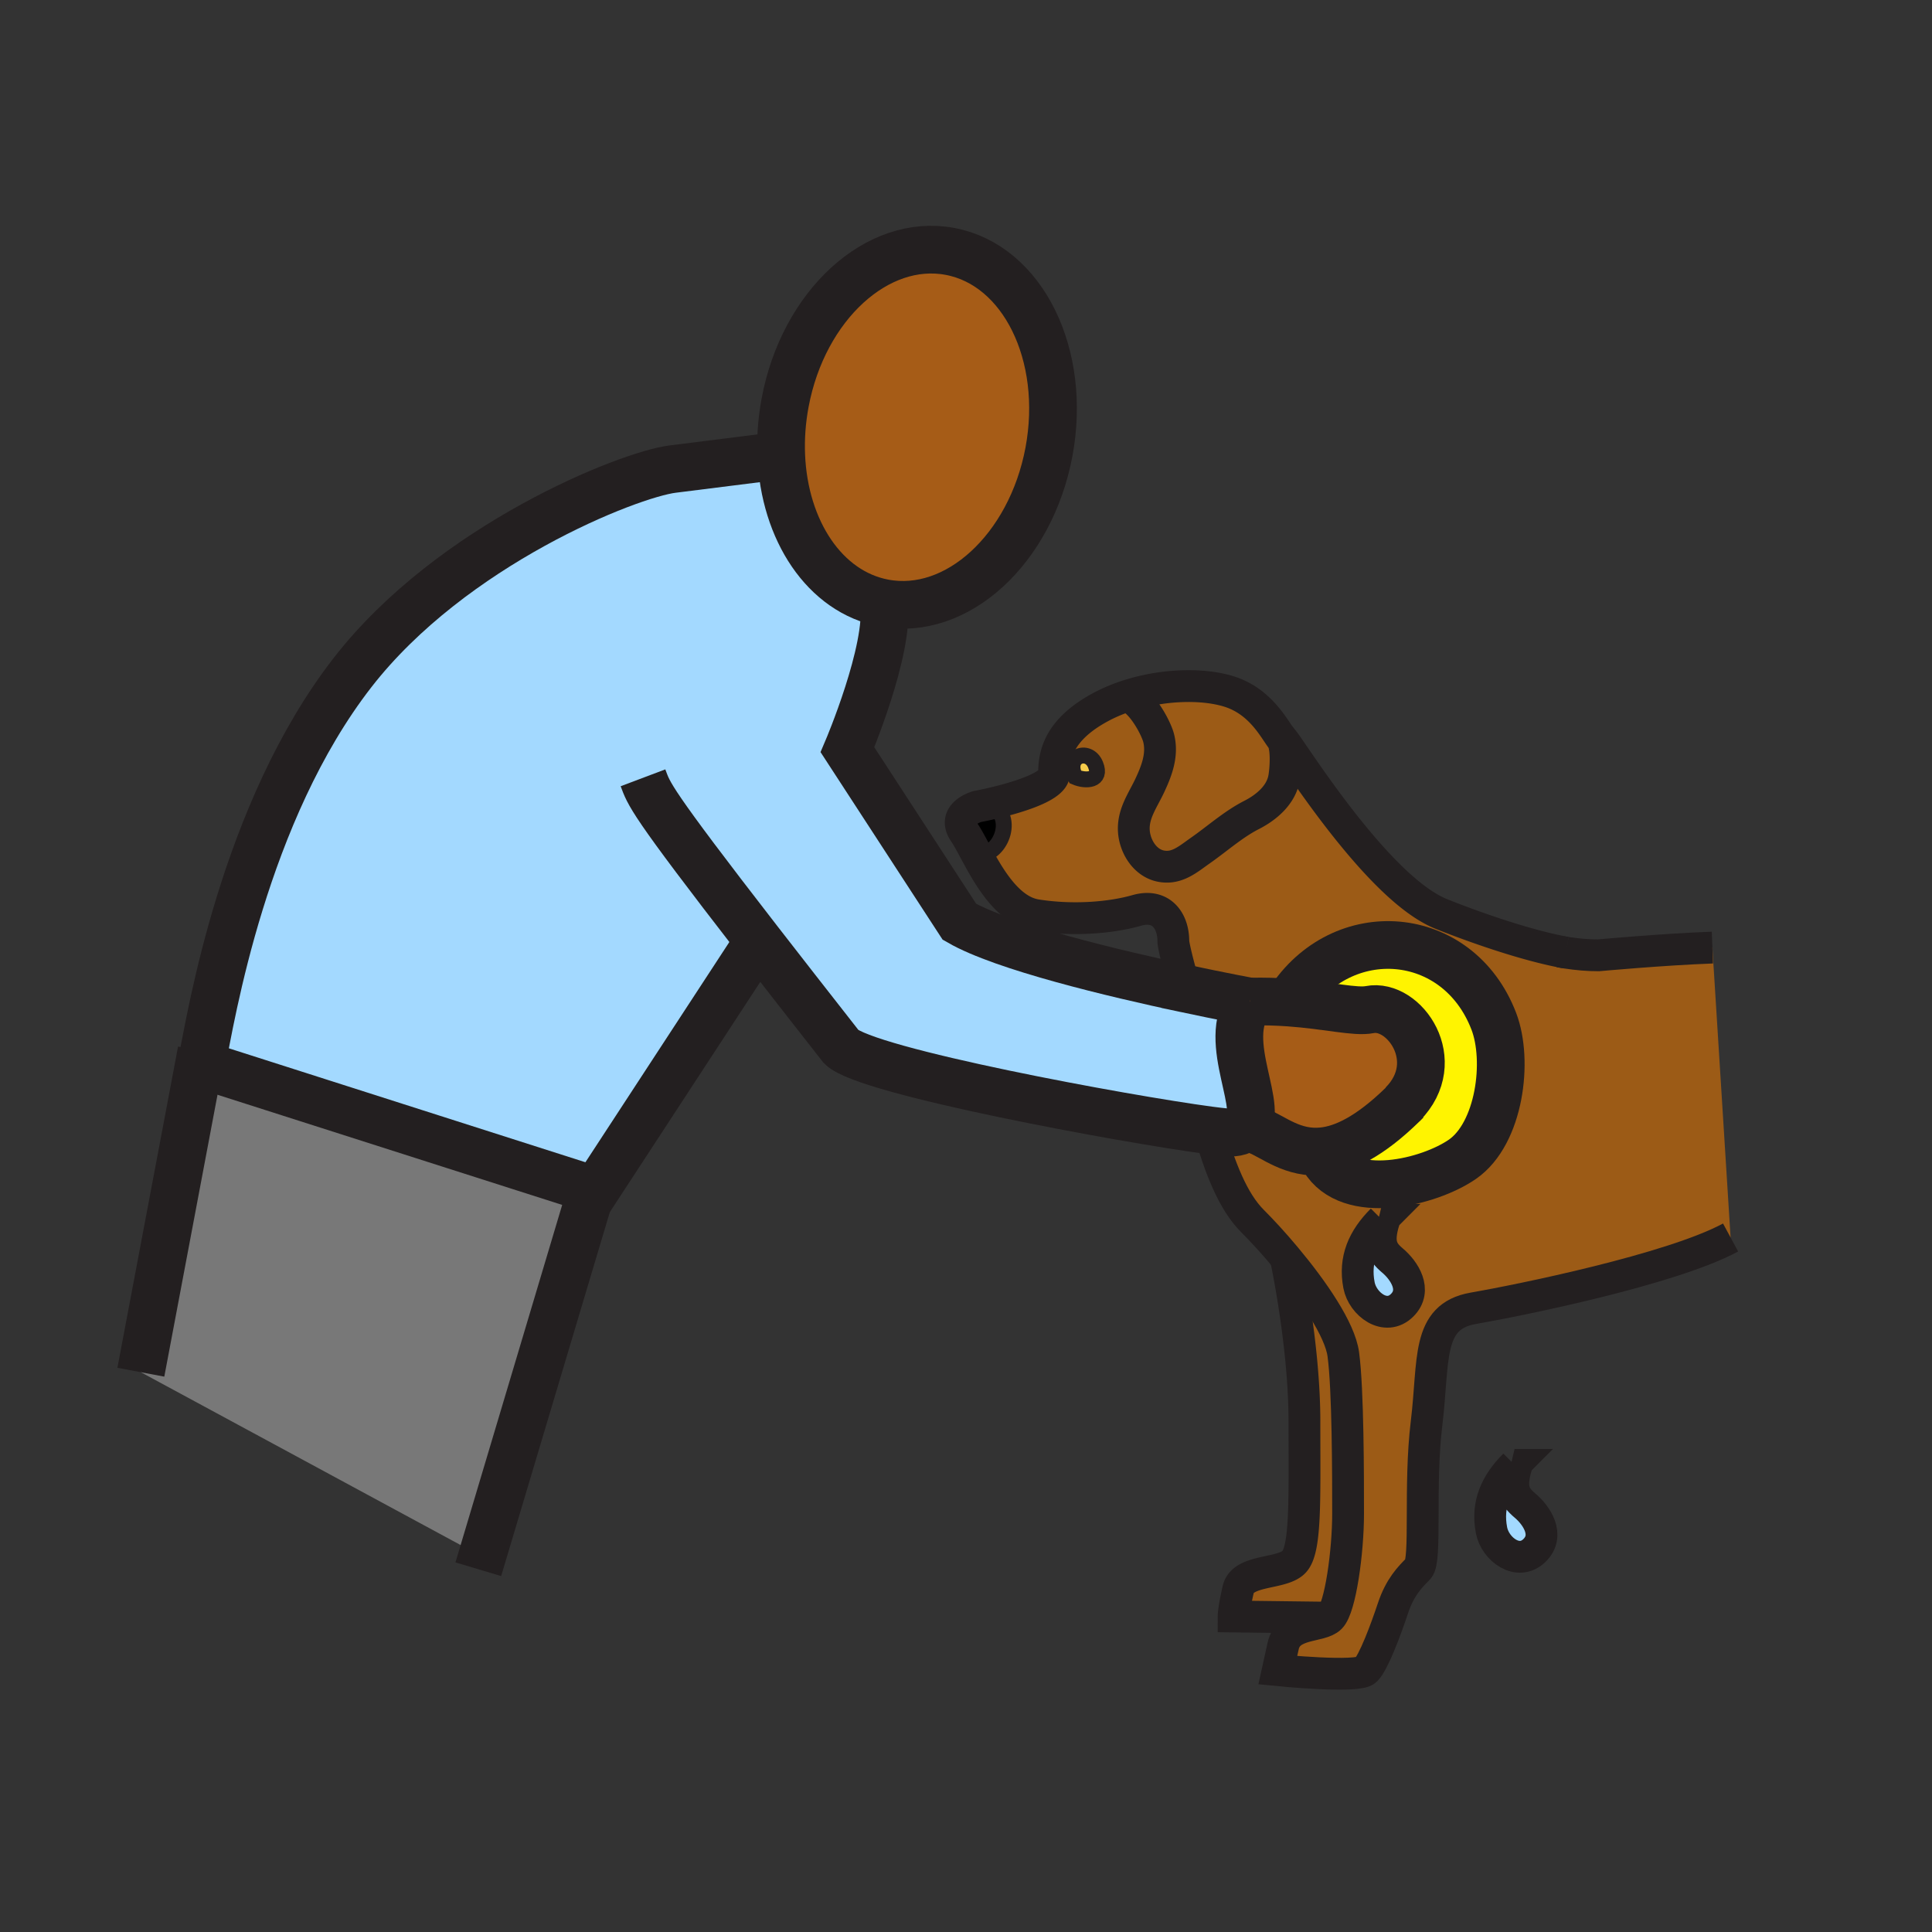 <?xml version="1.0"?><svg xmlns="http://www.w3.org/2000/svg" width="850.394" height="850.394" viewBox="0 0 850.394 850.394" overflow="visible"><rect x="0" y="0" width="850.394" height="850.394" fill="#333333" stroke="none"/><path d="M591.28 596.14c2.1 15.58 2.1 53.53 2.1 70.16 0 16.641-3.37 41.32-7.81 45.75l-42.59-.53s0-3.13 2.05-11.96c2.109-8.85 18.979-6.5 24.439-11.949 5.46-5.44 4.69-27.53 4.69-61.851 0-34.29-8.25-72.229-8.25-72.229 12.061 14.409 23.921 31.649 25.371 42.609z" fill="#9c5b16"></path><path d="M553.4 497.62c7.109 2.72 15.64 10.53 28.909 9.11l.36 3.26c11.21 18.95 46.21 10.55 61.07.26 16.3-11.31 20.49-43.29 13.75-60.8-15.79-40.98-66.771-44.96-90.09-8.66l-.03.49a177.32 177.32 0 0 0-17.16-.4h-.01c-.42-.08-12.11-2.24-28.48-5.72v-.01c-1.68-4.881-5.26-18.53-5.26-20.88 0-8.83-5.21-16.64-16.13-13.53-10.9 3.12-27.54 4.7-44.16 2.09-12.06-1.89-20.29-15.79-26.08-26.46 11.311.26 17.09-18.48 5.04-22.39 9.38-2.1 28.83-7.21 28.83-13.52 0-8.31 2.08-19.22 20.271-29.1 3.52-1.91 7.26-3.51 11.109-4.81 6 0 13.41 13.35 14.66 18.33 1.83 7.35-.83 14.32-3.94 20.94-2.97 6.31-7.159 11.95-7.01 19.2.13 6.78 4.41 14.46 11.51 16.12 7.301 1.67 12.271-2.9 17.801-6.77 7.5-5.24 14.34-11.44 22.43-15.6 6.57-3.33 13.12-8.79 14.44-16.42.63-3.63 1.369-13.16-.881-16.94.15.19.301.36.45.5 3.11 3.13 41.04 64.98 69.63 76.39 14.48 5.8 37.301 13.84 54.78 17.01l-2.8-.46c.939.17 1.87.32 2.8.46l.17.03c4.94.76 9.64 1.16 14.15 1.16 0 0 28.279-2.6 50.2-3.41l8.01 127.61c-25.98 14.03-92.49 27.55-113.29 31.17-20.78 3.649-17.141 22.88-20.51 50.42-3.381 27.54 0 60.54-3.65 64.18-3.63 3.65-8.06 8.061-11.16 17.41-3.12 9.36-8.45 23.79-11.95 27.28-3.54 3.52-38.739 0-38.739 0l2.359-10.66c2.34-10.65 16.36-8.04 20.771-12.45 4.439-4.43 7.81-29.109 7.81-45.75 0-16.63 0-54.58-2.1-70.16-1.45-10.96-13.311-28.199-25.37-42.609-5.09-6.101-10.23-11.7-14.63-16.101-8.721-8.72-14.34-23.67-19.08-39.91 5.6.74 9.35 1.101 10.58.98 2.06-.19 3.62-.71 4.8-1.53l5.82.65zm63.77 76.9c6.67-6.619.96-15.319-4.28-19.71-4.899-4.119-6.62-7.96-3.72-17.47l-.83-.42c-8.28 8.28-12.35 17.41-10.149 28.811 1.589 8.289 11.729 16.019 18.979 8.789zM473.31 342.01c4.58 1.96 11.811 1.67 8.881-5.44-3.071-7.53-13.731-3.76-8.881 5.44z" fill="#9c5b16"></path><path d="M564.35 325.41c2.25 3.78 1.511 13.31.881 16.94-1.32 7.63-7.87 13.09-14.44 16.42-8.09 4.16-14.93 10.36-22.43 15.6-5.53 3.87-10.5 8.44-17.801 6.77-7.1-1.66-11.38-9.34-11.51-16.12-.149-7.25 4.04-12.89 7.01-19.2 3.11-6.62 5.771-13.59 3.94-20.94-1.25-4.98-8.66-18.33-14.66-18.33 16.061-5.45 34.01-5.8 45.59-2.19 14.33 4.45 20.21 17.18 23.42 21.05z" fill="#9c5b16"></path><path d="M482.19 336.57c2.93 7.11-4.301 7.4-8.881 5.44-4.849-9.2 5.811-12.97 8.881-5.44z" fill="#f6cc4b"></path><path d="M435.13 353.98c12.05 3.91 6.271 22.65-5.04 22.39-2.2-4.05-4.05-7.63-5.62-9.92-5.72-8.32 5.72-11.45 5.72-11.45s1.96-.36 4.94-1.02z"></path><path fill="#787878" d="M260.46 523.49L212.33 684.7 210 684 62 604l25.6-135.61 1.09.21z"></path><path d="M260.46 523.49L88.69 468.6c4.2-21.409 18.66-111.02 66.52-172.609 43.67-56.18 121.36-87.08 140.9-89.52 19.54-2.46 47.75-6 47.75-6h.01c1.36 32.98 19.13 60.09 45.24 64.99 2.59 20.7-16.09 64.55-16.09 64.55l49.29 75.73c19.27 11.14 67.97 22.729 99.41 29.41v.01c16.37 3.479 28.061 5.64 28.48 5.72h.01c-13.71 17.53 7.99 48.69-2.63 56.09-1.18.82-2.74 1.34-4.8 1.53-1.23.12-4.98-.24-10.58-.98-36.391-4.84-150.98-25.85-161.88-36.739-14.48-18.471-26.47-33.83-36.41-46.65L262.1 524.01l-1.64-.52z" fill="#a3d9ff"></path><path d="M617.47 486.1l-.06-.069c18.84-19.12.55-44.62-14.51-41.641-6.32 1.261-18.29-1.88-35.53-3.109l.03-.49c23.319-36.3 74.3-32.32 90.09 8.66 6.74 17.51 2.55 49.49-13.75 60.8-14.86 10.29-49.86 18.69-61.07-.26l-.36-3.26c9.12-.971 20.49-6.301 35.16-20.631z" fill="#fff400"></path><path d="M602.9 444.39c15.06-2.979 33.35 22.521 14.51 41.641l.06.069c-14.67 14.33-26.04 19.66-35.16 20.631-13.27 1.42-21.8-6.391-28.909-9.11l-5.82-.65c10.62-7.399-11.08-38.56 2.63-56.09 6.2-.16 11.92.03 17.16.4 17.239 1.229 29.209 4.369 35.529 3.109zM418.16 110.66c32.08 6.02 51.55 45.55 43.54 88.3-8.061 42.76-40.53 72.52-72.59 66.5-26.11-4.9-43.88-32.01-45.24-64.99-.31-7.53.23-15.36 1.72-23.31 8.02-42.75 40.52-72.52 72.57-66.5z" fill="#a65c17" class="aac-skin-fill"></path><path d="M667.49 645.18c-2.891 9.521-1.181 13.36 3.72 17.48 5.25 4.39 10.95 13.08 4.29 19.71-7.26 7.22-17.4-.5-18.99-8.79-2.2-11.4 1.87-20.54 10.15-28.811l.83.411zM609.17 537.34c-2.9 9.51-1.18 13.351 3.72 17.47 5.24 4.391 10.95 13.091 4.28 19.71-7.25 7.23-17.39-.5-18.979-8.789-2.2-11.4 1.869-20.53 10.149-28.811l.83.42z" fill="#a3d9ff"></path><g fill="none" stroke="#231f20"><path d="M689.21 419.31c-17.479-3.17-40.3-11.21-54.78-17.01-28.59-11.41-66.52-73.26-69.63-76.39a4.61 4.61 0 0 1-.45-.5c-3.21-3.87-9.09-16.6-23.42-21.05-11.58-3.61-29.529-3.26-45.59 2.19-3.85 1.3-7.59 2.9-11.109 4.81-18.19 9.88-20.271 20.79-20.271 29.1 0 6.31-19.45 11.42-28.83 13.52-2.979.66-4.939 1.02-4.939 1.02s-11.44 3.13-5.72 11.45c1.57 2.29 3.419 5.87 5.62 9.92 5.79 10.67 14.021 24.57 26.08 26.46 16.62 2.61 33.26 1.03 44.16-2.09 10.92-3.11 16.13 4.7 16.13 13.53 0 2.35 3.58 16 5.26 20.88" stroke-width="14"></path><path d="M689.21 419.31c-.93-.14-1.86-.29-2.8-.46l2.8.46zM753.73 417.09c-21.921.81-50.2 3.41-50.2 3.41-4.511 0-9.21-.4-14.15-1.16l-.17-.03M532.2 497.51v.01c4.74 16.24 10.359 31.19 19.08 39.91 4.399 4.4 9.54 10 14.63 16.101 12.06 14.41 23.92 31.649 25.37 42.609 2.1 15.58 2.1 53.53 2.1 70.16 0 16.641-3.37 41.32-7.81 45.75-4.41 4.41-18.431 1.8-20.771 12.45l-2.359 10.66s35.199 3.52 38.739 0c3.5-3.49 8.83-17.92 11.95-27.28 3.101-9.35 7.53-13.76 11.16-17.41 3.65-3.64.27-36.64 3.65-64.18 3.369-27.54-.271-46.771 20.51-50.42 20.8-3.62 87.31-17.14 113.29-31.17" stroke-width="14"></path><path d="M565.91 553.53s8.25 37.939 8.25 72.229c0 34.32.77 56.41-4.69 61.851-5.46 5.449-22.33 3.1-24.439 11.949-2.05 8.83-2.05 11.96-2.05 11.96l42.59.53M495.34 306.55c6 0 13.41 13.35 14.66 18.33 1.83 7.35-.83 14.32-3.94 20.94-2.97 6.31-7.159 11.95-7.01 19.2.13 6.78 4.41 14.46 11.51 16.12 7.301 1.67 12.271-2.9 17.801-6.77 7.5-5.24 14.34-11.44 22.43-15.6 6.57-3.33 13.12-8.79 14.44-16.42.63-3.63 1.369-13.16-.881-16.94a4.1 4.1 0 0 0-.6-.79" stroke-width="14"></path><path d="M435.12 353.97l.01.01c12.05 3.91 6.271 22.65-5.04 22.39-.27-.01-.55-.02-.82-.05M473.31 342.01c-4.85-9.2 5.811-12.97 8.881-5.44 2.929 7.11-4.301 7.4-8.881 5.44z" stroke-width="7"></path><path d="M343.87 200.47c-.31-7.53.23-15.36 1.72-23.31 8.02-42.75 40.52-72.52 72.57-66.5 32.08 6.02 51.55 45.55 43.54 88.3-8.061 42.76-40.53 72.52-72.59 66.5-26.11-4.9-43.88-32.01-45.24-64.99z" stroke-width="21"></path><path d="M550.2 440.88c-.42-.08-12.11-2.24-28.48-5.72v-.01c-31.439-6.681-80.14-18.271-99.41-29.41l-49.29-75.73s18.68-43.85 16.09-64.55" stroke-width="21"></path><path d="M283.02 342.36c2.71 7.18 2.45 9.27 50.89 71.77 9.94 12.82 21.93 28.18 36.41 46.65 10.9 10.89 125.49 31.899 161.88 36.739 5.6.74 9.35 1.101 10.58.98 2.06-.19 3.62-.71 4.8-1.53 10.62-7.399-11.08-38.56 2.63-56.09" stroke-width="21"></path><path d="M343.86 200.47s-28.21 3.54-47.75 6c-19.54 2.44-97.23 33.34-140.9 89.52-47.86 61.59-62.32 151.2-66.52 172.609l171.77 54.891 1.64.52 71.81-109.88.09-.13M550.2 440.88h.01c6.2-.16 11.92.03 17.16.4 17.24 1.229 29.21 4.37 35.53 3.109 15.06-2.979 33.35 22.521 14.51 41.641" stroke-width="21"></path><path stroke-width="21" d="M262.1 518.01l-1.64 5.48-48.13 161.21-1.8 6.02M553.4 497.62c7.109 2.72 15.64 10.53 28.909 9.11 9.12-.971 20.49-6.301 35.16-20.631.55-.54 1.11-1.09 1.67-1.649"></path><path d="M567.4 440.79c23.319-36.3 74.3-32.32 90.09 8.66 6.74 17.51 2.55 49.49-13.75 60.8-14.86 10.29-49.86 18.69-61.07-.26" stroke-width="21"></path><path d="M666.66 644.77c-8.28 8.271-12.351 17.41-10.15 28.811 1.59 8.29 11.73 16.01 18.99 8.79 6.66-6.63.96-15.32-4.29-19.71-4.9-4.12-6.61-7.96-3.72-17.48l-.83-.411zM608.34 536.92c-8.28 8.28-12.35 17.41-10.149 28.811 1.59 8.289 11.729 16.02 18.979 8.789 6.67-6.619.96-15.319-4.28-19.71-4.899-4.119-6.62-7.96-3.72-17.47l-.83-.42z" stroke-width="14"></path><path stroke-width="21" d="M88.69 462.6l-1.09 5.79L62 604"></path></g><path fill="none" d="M0 0h850.394v850.394H0z"></path></svg>